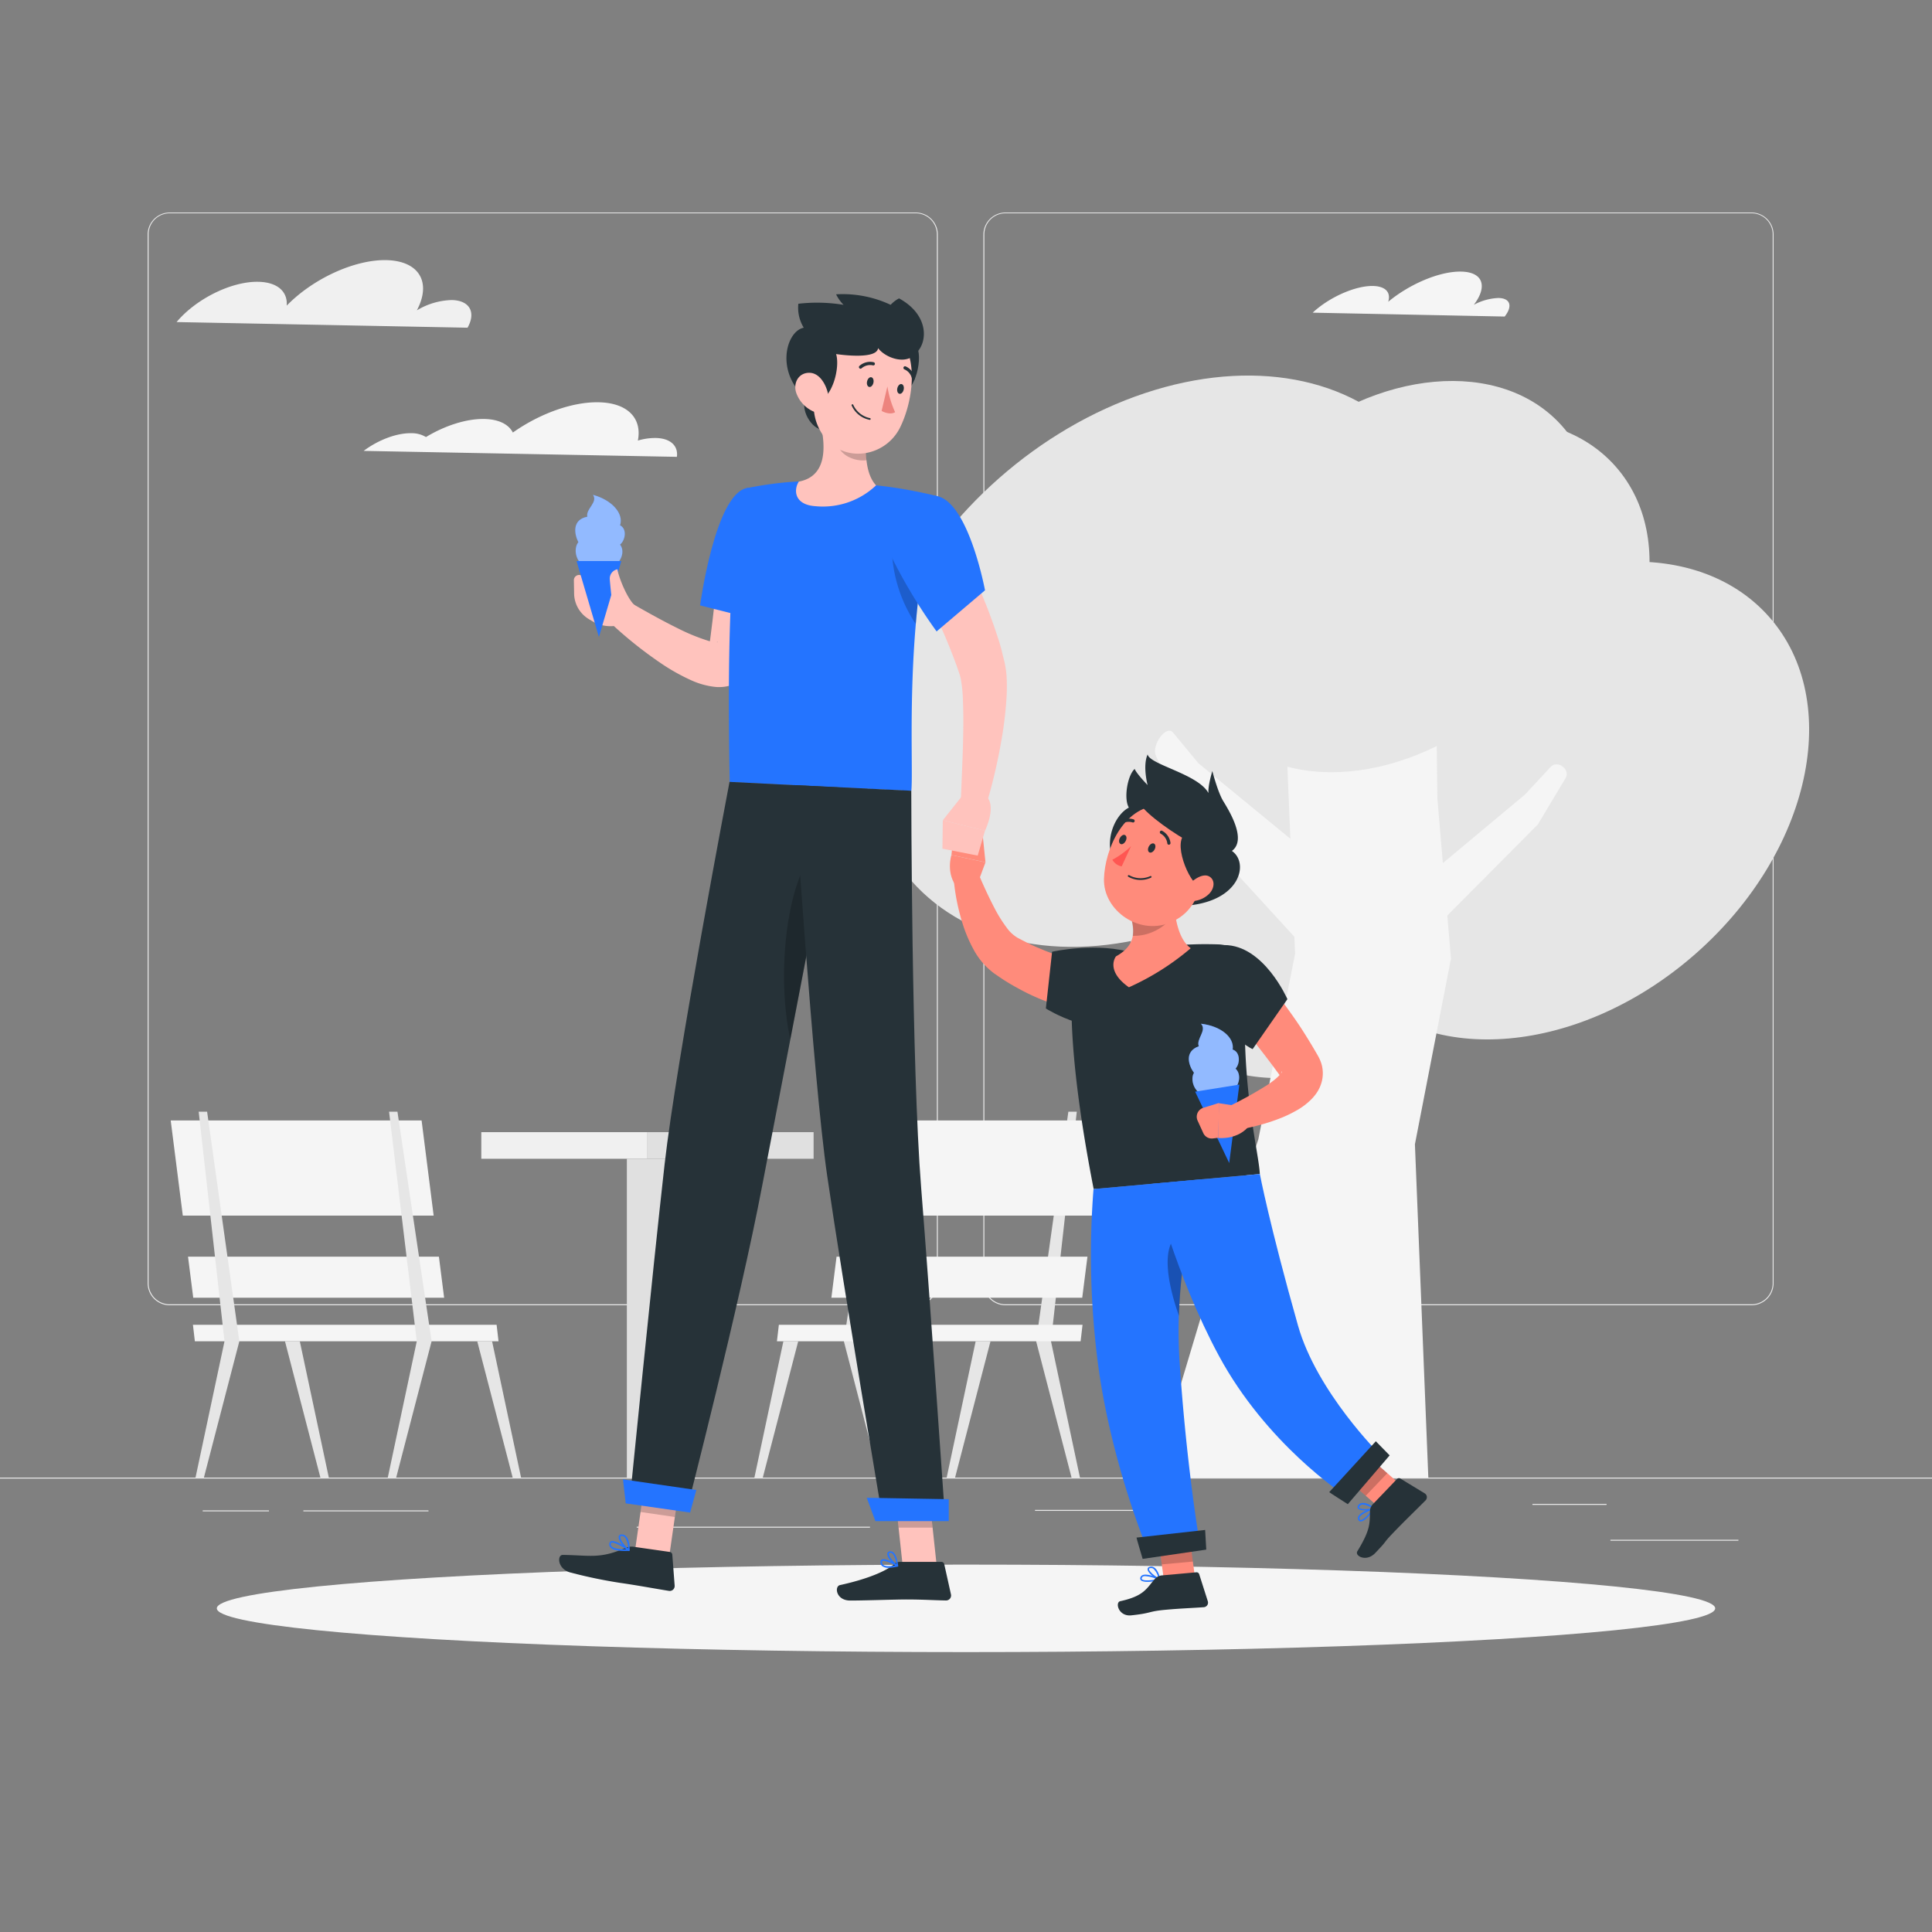 <svg xmlns="http://www.w3.org/2000/svg" viewBox="0 0 500 500"><rect x="0" y="0" width="500" height="500" fill="#808080" stroke="none"/><g id="freepik--background-complete--inject-57"><rect y="382.4" width="500" height="0.25" style="fill:#ebebeb"></rect><rect x="416.78" y="398.49" width="33.12" height="0.25" style="fill:#ebebeb"></rect><rect x="267.86" y="390.76" width="27.36" height="0.25" style="fill:#ebebeb"></rect><rect x="396.59" y="389.21" width="19.19" height="0.25" style="fill:#ebebeb"></rect><rect x="52.46" y="390.89" width="17.15" height="0.25" style="fill:#ebebeb"></rect><rect x="78.51" y="390.89" width="32.38" height="0.25" style="fill:#ebebeb"></rect><rect x="164.78" y="395.11" width="60.37" height="0.25" style="fill:#ebebeb"></rect><path d="M237,337.8H43.91a5.71,5.71,0,0,1-5.7-5.71V60.66A5.71,5.71,0,0,1,43.91,55H237a5.71,5.71,0,0,1,5.71,5.71V332.09A5.71,5.71,0,0,1,237,337.8ZM43.91,55.2a5.46,5.46,0,0,0-5.45,5.46V332.09a5.46,5.46,0,0,0,5.45,5.46H237a5.47,5.47,0,0,0,5.46-5.46V60.66A5.47,5.47,0,0,0,237,55.2Z" style="fill:#ebebeb"></path><path d="M453.31,337.8H260.21a5.72,5.72,0,0,1-5.71-5.71V60.66A5.72,5.72,0,0,1,260.21,55h193.1A5.71,5.71,0,0,1,459,60.66V332.09A5.71,5.71,0,0,1,453.31,337.8ZM260.21,55.2a5.47,5.47,0,0,0-5.46,5.46V332.09a5.47,5.47,0,0,0,5.46,5.46h193.1a5.47,5.47,0,0,0,5.46-5.46V60.66a5.47,5.47,0,0,0-5.46-5.46Z" style="fill:#ebebeb"></path><ellipse cx="300.25" cy="171.1" rx="85.88" ry="63.11" transform="translate(-38.14 241.22) rotate(-41.38)" style="fill:#e6e6e6"></ellipse><ellipse cx="347.18" cy="226.48" rx="61" ry="44.83" transform="translate(-63.03 286.07) rotate(-41.38)" style="fill:#e6e6e6"></ellipse><ellipse cx="372.36" cy="161.05" rx="61" ry="44.83" transform="translate(-13.49 286.38) rotate(-41.38)" style="fill:#e6e6e6"></ellipse><ellipse cx="403.98" cy="207.15" rx="71.83" ry="52.78" transform="translate(-36.07 318.79) rotate(-41.38)" style="fill:#e6e6e6"></ellipse><polygon points="371.75 186.34 335.92 157.43 332.89 191.46 335.17 246.83 325.65 294.88 314.18 329.57 298.36 382.4 369.65 382.4 366.18 296.14 375.51 248.09 371.99 206.59 371.75 186.34" style="fill:#f5f5f5"></polygon><ellipse cx="360.22" cy="149.21" rx="58.81" ry="43.22" transform="translate(-8.7 275.39) rotate(-41.38)" style="fill:#e6e6e6"></ellipse><polygon points="347.19 366.1 336.06 382.4 346.2 382.4 347.19 366.1" style="fill:#f5f5f5"></polygon><path d="M361.35,250.23,398,213.36l7.18-12c1.32-2.2-2.1-4.79-3.85-2.91l-6.68,7.19-34.8,29.06Z" style="fill:#f5f5f5"></path><path d="M342.13,250.25l-36.3-39.67-6.69-15c-1.22-2.75,2.71-8.1,4.43-6l6.57,7.94,35,28.74Z" style="fill:#f5f5f5"></path><path d="M116.93,77.65a18.4,18.4,0,0,0-9.05,2.67c3.82-7.18.69-12.78-7.84-13-8.37-.18-19.15,4.89-25.84,11.78.28-3.59-2.33-6.06-7.32-6.17-7-.15-16.17,4.43-21.18,10.42L121,84.81C123.23,80.86,121.59,77.75,116.93,77.65Z" style="fill:#f0f0f0"></path><path d="M387.83,77.12a14.53,14.53,0,0,0-6.41,1.77c3.63-4.76,2.41-8.47-3.22-8.6s-13.45,3.25-18.93,7.81c.73-2.38-.62-4-3.91-4.09-4.61-.1-11.4,2.94-15.64,6.91l49.69,1C391.51,79.25,390.9,77.19,387.83,77.12Z" style="fill:#f5f5f5"></path><path d="M169.72,113.35a15.59,15.59,0,0,0-4.64.67c1.12-5.7-2.56-9.75-10.11-9.91-6.93-.15-15.39,3-22.24,7.83-1.09-2.11-3.61-3.43-7.38-3.51-4.67-.09-10.25,1.74-15.11,4.68a7.14,7.14,0,0,0-3.72-1c-3.9-.08-8.68,1.78-12.41,4.58l81.07,1.54C175.55,115.42,173.58,113.43,169.72,113.35Z" style="fill:#f5f5f5"></path><polygon points="109.11 289.98 105.45 289.98 47.84 289.98 44.18 289.98 47.31 314.6 50.97 314.6 108.58 314.6 112.23 314.6 109.11 289.98" style="fill:#f5f5f5"></polygon><polygon points="113.59 325.23 109.93 325.23 52.32 325.23 48.66 325.23 50.01 335.85 53.67 335.85 111.28 335.85 114.94 335.85 113.59 325.23" style="fill:#f5f5f5"></polygon><polygon points="128.52 342.85 111.2 342.85 67.25 342.85 49.93 342.85 50.43 347.12 67.75 347.12 111.7 347.12 129.02 347.12 128.52 342.85" style="fill:#f5f5f5"></polygon><polygon points="85.1 382.4 82.92 382.4 73.75 347.12 77.59 347.12 85.1 382.4" style="fill:#e6e6e6"></polygon><polygon points="134.85 382.4 132.68 382.4 123.51 347.12 127.35 347.12 134.85 382.4" style="fill:#e6e6e6"></polygon><polygon points="102.86 287.71 100.69 287.71 107.86 347.12 100.36 382.4 102.53 382.4 111.7 347.12 102.86 287.71" style="fill:#e6e6e6"></polygon><polygon points="53.6 287.71 51.42 287.71 58.1 347.12 50.6 382.4 52.77 382.4 61.94 347.12 53.6 287.71" style="fill:#e6e6e6"></polygon><polygon points="227.23 287.71 229.41 287.71 222.23 347.12 229.73 382.4 227.56 382.4 218.39 347.12 227.23 287.71" style="fill:#e6e6e6"></polygon><polygon points="276.49 287.71 278.67 287.71 271.99 347.12 279.49 382.4 277.32 382.4 268.15 347.12 276.49 287.71" style="fill:#e6e6e6"></polygon><polygon points="220.99 289.98 224.65 289.98 282.25 289.98 285.92 289.98 282.79 314.6 279.13 314.6 221.51 314.6 217.86 314.6 220.99 289.98" style="fill:#f5f5f5"></polygon><polygon points="216.5 325.23 220.16 325.23 277.77 325.23 281.43 325.23 280.08 335.85 276.42 335.85 218.81 335.85 215.16 335.85 216.5 325.23" style="fill:#f5f5f5"></polygon><polygon points="201.57 342.85 218.89 342.85 262.84 342.85 280.16 342.85 279.66 347.12 262.34 347.12 218.39 347.12 201.07 347.12 201.57 342.85" style="fill:#f5f5f5"></polygon><polygon points="245 382.4 247.17 382.4 256.34 347.12 252.5 347.12 245 382.4" style="fill:#e6e6e6"></polygon><polygon points="195.24 382.4 197.41 382.4 206.58 347.12 202.74 347.12 195.24 382.4" style="fill:#e6e6e6"></polygon><rect x="124.56" y="293" width="43" height="6.89" style="fill:#f0f0f0"></rect><rect x="167.56" y="293" width="43" height="6.89" style="fill:#e0e0e0"></rect><rect x="162.23" y="299.89" width="10.67" height="82.76" style="fill:#e0e0e0"></rect></g><g id="freepik--Shadow--inject-57"><ellipse id="freepik--path--inject-57" cx="250" cy="416.24" rx="193.89" ry="11.32" style="fill:#f5f5f5"></ellipse></g><g id="freepik--character-2--inject-57"><path d="M288.29,223.17c-2.62-5.42.08-12.17,3.86-14.17-1.4-2.33-.33-8.42,1.51-10,.42,1.17,3.34,4.18,3.34,4.18s-1.33-4.93,0-7.93c.58,2.67,13.08,5.06,15.75,10-.17-1.95,1-5.7,1-5.7s1.4,5.42,2.81,7.75,6.25,10,2.25,12.92c4.5,3.08,2.23,13-11.61,14.14A73.39,73.39,0,0,0,288.29,223.17Z" style="fill:#263238"></path><path d="M297.67,409.35c-1,.09-2.05,0-2.42-.4a.72.72,0,0,1-.06-.83,1,1,0,0,1,.56-.5c1.31-.49,4.26.86,4.39.92a.19.19,0,0,1,.11.19.2.2,0,0,1-.14.17A14.18,14.18,0,0,1,297.67,409.35Zm-1.42-1.45a1.27,1.27,0,0,0-.36.08.53.53,0,0,0-.35.3c-.12.25-.06.36,0,.42.42.49,2.45.32,3.93,0A8.85,8.85,0,0,0,296.25,407.9Z" style="fill:#2474FF"></path><path d="M300.08,408.9a.11.11,0,0,1-.08,0c-1-.34-3.09-1.91-3-2.83,0-.22.14-.5.66-.6a1.42,1.42,0,0,1,1.09.23c1.1.75,1.51,2.9,1.53,3a.19.19,0,0,1-.07.18A.18.18,0,0,1,300.08,408.9Zm-2.26-3.08-.11,0c-.34.06-.35.2-.36.25,0,.55,1.39,1.8,2.44,2.3A4.5,4.5,0,0,0,298.5,406,1,1,0,0,0,297.82,405.82Z" style="fill:#2474FF"></path><polygon points="309.8 412.25 301.76 412.98 299.27 394.42 307.31 393.69 309.8 412.25" style="fill:#ff8b7b"></polygon><path d="M300.83,407.7l8.78-.79a.71.71,0,0,1,.74.49l2.23,7a1.18,1.18,0,0,1-1,1.54c-3.17.23-6,.31-9.94.67-4.65.42-3.42.87-8.88,1.44-3.29.34-4.23-3.35-2.85-3.66,6.32-1.38,6.81-3.37,9.07-5.88A2.84,2.84,0,0,1,300.83,407.7Z" style="fill:#263238"></path><path d="M283.26,262l-.62,0-.5-.05-.94-.1c-.61-.08-1.2-.18-1.79-.28-1.17-.21-2.32-.47-3.45-.76a53.84,53.84,0,0,1-6.57-2.19,55.92,55.92,0,0,1-6.2-3c-1-.53-2-1.13-2.95-1.72s-1.85-1.23-2.87-1.92a18.76,18.76,0,0,1-5.53-6.47,36.6,36.6,0,0,1-2.74-6.54,55.69,55.69,0,0,1-1.61-6.51,54.42,54.42,0,0,1-.79-6.59l5.94-1.2a115,115,0,0,0,4.95,10.76,35.8,35.8,0,0,0,2.9,4.59,9.33,9.33,0,0,0,2.86,2.68c.76.39,1.66.87,2.49,1.28s1.69.84,2.57,1.2,1.73.75,2.61,1.08,1.76.65,2.64,1c1.77.59,3.55,1.13,5.34,1.56.88.23,1.78.4,2.65.59l1.29.23,1.05.16Z" style="fill:#ff8b7b"></path><path d="M292.61,263.91C284,269.42,270.67,261,270.67,261l1.61-14.69s11.89-2.67,21.38.44C302.94,249.79,299.69,259.39,292.61,263.91Z" style="fill:#263238"></path><path d="M252.73,229.39l2.31-6.22-8.81-1.89s-1.62,4.95,1.7,8.63Z" style="fill:#ff8b7b"></path><polygon points="254.33 216.24 246.68 217.08 246.23 221.28 255.04 223.16 254.33 216.24" style="fill:#ff8b7b"></polygon><path d="M277.43,255.6c-.44,7.63,0,23.32,5.61,52.13l43-3.89c-.27-6.09-5.4-24-3.47-51.43a7.44,7.44,0,0,0-7.12-8c-2.12-.07-4.47-.09-6.76,0a159.71,159.71,0,0,0-18.29,1.65c-2.33.43-4.59,1-6.53,1.54A8.86,8.86,0,0,0,277.43,255.6Z" style="fill:#263238"></path><path d="M303.75,230.71c0,5.66.91,12.16,4.41,14.69a66.6,66.6,0,0,1-16,10.11c-6.22-4.39-3.35-8-3.35-8,5.43-3,5.05-7.11,3.35-11.54l8.09-7.12C301.58,227.49,303.74,228.63,303.75,230.71Z" style="fill:#ff8b7b"></path><path d="M303.75,230.71c0-2.08-2.16-3.22-3.51-1.87L292.15,236a12.11,12.11,0,0,1,1,6.18,11.93,11.93,0,0,0,5.52-1.15,12.23,12.23,0,0,0,5.39-4.76A42.44,42.44,0,0,1,303.75,230.71Z" style="opacity:0.2"></path><path d="M313.11,223.79c-2.87,7.53-4.11,12.09-9.68,14.72-8.37,3.94-18-2.82-17.72-11.12.24-7.48,4.88-18.54,14.28-19S316,216.26,313.11,223.79Z" style="fill:#ff8b7b"></path><path d="M308.16,215.22c-5.51.58-1,12.06,1.66,13.78s7.58-2.5,8-5S310.81,214.94,308.16,215.22Z" style="fill:#263238"></path><path d="M292,226.9h0a6.42,6.42,0,0,0,5.9.23.22.22,0,0,0-.21-.39,6.07,6.07,0,0,1-5.47-.24.24.24,0,0,0-.31.09A.23.23,0,0,0,292,226.9Z" style="fill:#263238"></path><path d="M298.8,219.86c-.34.63-.94.95-1.35.73s-.47-.9-.13-1.53.95-.95,1.35-.73S299.14,219.24,298.8,219.86Z" style="fill:#263238"></path><path d="M291.31,217.67c-.34.63-.94,1-1.35.73s-.47-.9-.13-1.53.95-1,1.36-.73S291.65,217.05,291.31,217.67Z" style="fill:#263238"></path><path d="M302.38,218.6a.41.41,0,0,1-.28-.34,3.29,3.29,0,0,0-1.69-2.49.43.43,0,0,1-.21-.56.41.41,0,0,1,.56-.2,4.14,4.14,0,0,1,2.16,3.13.43.43,0,0,1-.54.46Z" style="fill:#263238"></path><path d="M289.75,213.43a.37.37,0,0,1-.2-.15.41.41,0,0,1,.09-.58,4.14,4.14,0,0,1,3.76-.64.42.42,0,0,1-.31.78h0a3.28,3.28,0,0,0-3,.54A.43.43,0,0,1,289.75,213.43Z" style="fill:#263238"></path><path d="M292.71,219a21.82,21.82,0,0,1-4.83,3.5,3.51,3.51,0,0,0,2.41,1.72Z" style="fill:#ff5652"></path><path d="M312.63,231.59a6.51,6.51,0,0,1-4.53,1.61c-2.05-.15-2.06-2.32-.64-4,1.27-1.55,3.88-3.34,5.53-2.35S314.27,230.2,312.63,231.59Z" style="fill:#ff8b7b"></path><polygon points="299.27 394.43 300.67 404.86 308.72 404.13 307.32 393.7 299.27 394.43" style="opacity:0.2"></polygon><path d="M283,307.73a219,219,0,0,0,1.06,44.48c3.22,25.43,12.62,48.13,12.62,48.13l13.4-3.5s-3.13-19.09-4.79-44.2c-1.81-27.38,6-47.47,6-47.47Z" style="fill:#2474FF"></path><path d="M306.64,318.57c-7,2.2-4.34,14.06-1.51,22a128.92,128.92,0,0,1,2.53-22Z" style="opacity:0.3"></path><path d="M354.13,392.45c-.72.75-1.51,1.38-2.08,1.3a.74.74,0,0,1-.59-.59,1,1,0,0,1,.09-.75c.67-1.22,3.78-2.15,3.92-2.19a.19.19,0,0,1,.21.29A13.61,13.61,0,0,1,354.13,392.45Zm-2-.15a1.17,1.17,0,0,0-.22.29.59.59,0,0,0-.07.46c.08.26.2.31.28.32.64.09,2.06-1.38,2.95-2.61A8.48,8.48,0,0,0,352.11,392.3Z" style="fill:#2474FF"></path><path d="M355.66,390.54l-.07,0c-1,.4-3.59.59-4.14-.15-.13-.17-.22-.47.1-.88a1.4,1.4,0,0,1,1-.54c1.32-.16,3.05,1.19,3.12,1.24a.21.21,0,0,1,.07.18A.37.37,0,0,1,355.66,390.54Zm-3.73-.84-.08.08c-.21.28-.12.39-.1.42.34.44,2.24.45,3.36.14a4.54,4.54,0,0,0-2.54-.95A1,1,0,0,0,351.93,389.7Z" style="fill:#2474FF"></path><polygon points="365.19 386.67 359.6 392.5 345.54 380.15 351.12 374.31 365.19 386.67" style="fill:#ff8b7b"></polygon><path d="M355.44,389.14l6.1-6.37a.7.7,0,0,1,.87-.12l6.29,3.82a1.17,1.17,0,0,1,.23,1.83c-2.24,2.26-5.55,5.45-8.32,8.34-3.23,3.38-.93,1.34-4.72,5.3-2.3,2.4-5.35.74-4.61-.47,3.37-5.52,3.22-7.12,3.27-10.49A2.78,2.78,0,0,1,355.44,389.14Z" style="fill:#263238"></path><polygon points="345.54 380.15 353.45 387.1 359.03 381.26 351.13 374.31 345.54 380.15" style="opacity:0.2"></polygon><path d="M298.3,306.35s5.91,23.71,17.15,44.53c12.31,22.81,32.16,35.81,32.16,35.81l9.52-10.27s-16.34-16.15-21.21-33.37c-7.43-26.28-9.87-39.21-9.87-39.21Z" style="fill:#2474FF"></path><path d="M344,386.17c0,.05,4.81,3.11,4.81,3.11l10.83-12.63L356.06,373Z" style="fill:#263238"></path><path d="M294.13,397.93c-.06,0,1.59,5.51,1.59,5.51l16.46-2.4-.29-5.09Z" style="fill:#263238"></path><path d="M311.13,283.36c-2.51-1.31-3-4.35-2.13-5.71-1.39-1.9-2.59-5.5,1.25-6.88-.76-1.87,2.19-4.1.56-5.83,5.2.58,8.7,3.58,8.2,6.69,1.9.56,2.05,3.47.75,4.94,1.42,1.26,1.16,3.92-.44,5.49C316.56,282.59,311.13,283.36,311.13,283.36Z" style="fill:#2474FF"></path><path d="M311.13,283.36c-2.51-1.31-3-4.35-2.13-5.71-1.39-1.9-2.59-5.5,1.25-6.88-.76-1.87,2.19-4.1.56-5.83,5.2.58,8.7,3.58,8.2,6.69,1.9.56,2.05,3.47.75,4.94,1.42,1.26,1.16,3.92-.44,5.49C316.56,282.59,311.13,283.36,311.13,283.36Z" style="fill:#fff;opacity:0.5"></path><polygon points="320.74 280.69 318.12 300.99 309.3 282.52 320.74 280.69" style="fill:#2474FF"></polygon><path d="M324.74,250.85c.9.92,1.62,1.7,2.39,2.57s1.48,1.71,2.19,2.58c1.43,1.74,2.81,3.51,4.12,5.33s2.6,3.66,3.8,5.55,2.38,3.81,3.5,5.76l.21.36.38.69a10.52,10.52,0,0,1,.72,1.84,8.7,8.7,0,0,1,.06,4.24,9.38,9.38,0,0,1-1.46,3.21,12.17,12.17,0,0,1-1.78,2,17.26,17.26,0,0,1-3.49,2.5,32.63,32.63,0,0,1-3.37,1.65,49.67,49.67,0,0,1-6.65,2.19,53,53,0,0,1-6.73,1.31L317,286.82a104.33,104.33,0,0,0,10.75-5.88,23.73,23.73,0,0,0,2.23-1.61,11.39,11.39,0,0,0,1.56-1.54c.35-.43.3-.78.07-.24a2,2,0,0,0-.05,1,2.45,2.45,0,0,0,.09.35.08.08,0,0,0,0,0v0l-.06-.08-.23-.31q-3.66-5.06-7.58-9.92c-1.31-1.61-2.63-3.22-4-4.8l-2-2.36-1.95-2.24Z" style="fill:#ff8b7b"></path><path d="M322,286.51l-6.56-1-.11,9s5.17.61,8.13-3.37Z" style="fill:#ff8b7b"></path><path d="M309.93,290l1.47,3.22a2.41,2.41,0,0,0,2.49,1.41l1.45-.18.11-9-4,1.24A2.42,2.42,0,0,0,309.93,290Z" style="fill:#ff8b7b"></path><path d="M316.86,244.58c10.23,0,16.32,14,16.32,14l-9,12.93s-4-1.59-10.32-9.32C307.72,254.68,308.46,244.58,316.86,244.58Z" style="fill:#263238"></path><path d="M315.89,219.8c.74,4.9-22.9-10.1-21.28-13.33C310.1,204.24,314.94,213.52,315.89,219.8Z" style="fill:#263238"></path></g><g id="freepik--character-1--inject-57"><polygon points="173.28 402.19 164.4 400.9 167.24 381.09 176.12 382.39 173.28 402.19" style="fill:#ffc3bd"></polygon><polygon points="242.42 405.23 233.61 405.23 231.42 384.84 240.22 384.84 242.42 405.23" style="fill:#ffc3bd"></polygon><path d="M232.89,404.21h10.73a.77.77,0,0,1,.75.6l1.74,7.83a1.29,1.29,0,0,1-1.29,1.56c-3.45-.06-6-.26-10.32-.26-2.68,0-10.75.28-14.45.28s-4.17-3.66-2.66-4c6.78-1.48,11.9-3.53,14.07-5.48A2.14,2.14,0,0,1,232.89,404.21Z" style="fill:#263238"></path><path d="M163.81,400.28l9.52,1.36a.77.77,0,0,1,.66.7l.61,8a1.28,1.28,0,0,1-1.47,1.38c-3.43-.55-8.36-1.47-12.68-2.08A125.25,125.25,0,0,1,147.77,407c-3.52-.82-3.67-4.61-2.12-4.59,7,.09,9.56,1.07,16-1.72A4,4,0,0,1,163.81,400.28Z" style="fill:#263238"></path><path d="M200.54,135.35c-.46,6.09-1.15,12-2.06,18-.44,3-1,6-1.53,9-.28,1.49-.57,3-.9,4.48l-.5,2.25-.25,1.12-.09.37-.16.62a11.71,11.71,0,0,1-.47,1.32,9.26,9.26,0,0,1-1.9,2.75,8.82,8.82,0,0,1-2.86,1.87,10.34,10.34,0,0,1-4.82.63,20.14,20.14,0,0,1-5.92-1.62,52.24,52.24,0,0,1-8.57-4.86,106,106,0,0,1-14.27-11.76l4.08-5.21c5,2.91,10.16,5.87,15.22,8.36a51.24,51.24,0,0,0,7.42,3.06,8.52,8.52,0,0,0,2.72.48c.2,0,.18-.15-.43.05a3.08,3.08,0,0,0-1.68,1.54,1.14,1.14,0,0,0-.12.26.11.11,0,0,0,0,.08v0l0-.14.15-1.07.28-2.16.54-4.33,1-8.71,1.85-17.48Z" style="fill:#ffc3bd"></path><path d="M193.42,126.28c-8.32,1.28-12.24,30.4-12.24,30.4L198.31,161s2.68-7.57,6.8-17.88C207.69,136.61,203.79,124.69,193.42,126.28Z" style="fill:#2474FF"></path><path d="M165.05,157.25,155,150.91l-1.24,10.14a9.44,9.44,0,0,0,7.71.35Z" style="fill:#ffc3bd"></path><path d="M148.52,150.23l.06,3.41a7.86,7.86,0,0,0,3.8,6.58l1.38.83L155,150.91l-4.58-2A1.36,1.36,0,0,0,148.52,150.23Z" style="fill:#ffc3bd"></path><path d="M150.88,146.32c-2.27-1.69-2.27-4.77-1.2-6-1.07-2.1-1.7-5.84,2.32-6.6-.47-2,2.8-3.7,1.47-5.66,5,1.38,8,4.9,7,7.89,1.79.85,1.47,3.74,0,5,1.2,1.47.53,4.06-1.3,5.35C156.36,146.41,150.88,146.32,150.88,146.32Z" style="fill:#2474FF"></path><path d="M150.88,146.32c-2.27-1.69-2.27-4.77-1.2-6-1.07-2.1-1.7-5.84,2.32-6.6-.47-2,2.8-3.7,1.47-5.66,5,1.38,8,4.9,7,7.89,1.79.85,1.47,3.74,0,5,1.2,1.47.53,4.06-1.3,5.35C156.36,146.41,150.88,146.32,150.88,146.32Z" style="fill:#fff;opacity:0.5"></path><polygon points="160.79 145.2 155 164.84 149.21 145.2 160.79 145.2" style="fill:#2474FF"></polygon><path d="M165.05,157.25c-2.55-1.29-5.2-8.66-5.24-9.93a2.46,2.46,0,0,0-2,2.57c.08,1.25.45,4.62.45,4.62s-1.39,3.53-.52,6.32S165.05,157.25,165.05,157.25Z" style="fill:#ffc3bd"></path><polygon points="167.24 381.09 165.78 391.3 174.66 392.6 176.12 382.39 167.24 381.09" style="opacity:0.2"></polygon><polygon points="240.23 384.84 231.42 384.84 232.55 395.35 241.36 395.35 240.23 384.84" style="opacity:0.2"></polygon><path d="M242.39,128.36a197,197,0,0,0-5,29.07c-.7,6.84-1.07,13.36-1.26,19.27-.45,13.85.06,24.4-.28,28l-47-2.33c-1.4-69.2,4.29-76,4.29-76a90.55,90.55,0,0,1,11.21-1.62c.8-.07,1.61-.11,2.43-.14a174.55,174.55,0,0,1,20,1c1.26.13,2.53.29,3.77.46C236.82,126.94,242.39,128.36,242.39,128.36Z" style="fill:#2474FF"></path><path d="M230.78,141.27A37,37,0,0,0,237,161.5c.1-1.34.23-2.7.37-4.07.52-5.13,1.22-10.46,2.18-15.84Z" style="opacity:0.2"></path><path d="M225.87,103c-1.58,6.37-3.43,18.1.86,22.61A20,20,0,0,1,211,131c-5.53-.39-5.61-4.28-4.27-6.36,7.26-1.36,6.85-8.9,5.84-14Z" style="fill:#ffc3bd"></path><path d="M224.55,109.8l-7.75,5c.52,3.16,4.76,4.74,7.46,4.29A38.26,38.26,0,0,1,224.55,109.8Z" style="opacity:0.2"></path><path d="M237.06,89.33c2,2.77-.07,12.17-4,12.57S234.61,85.89,237.06,89.33Z" style="fill:#263238"></path><path d="M213,111.14c-2.74.28-6.46-5.48-4.15-8.67S216.44,110.8,213,111.14Z" style="fill:#263238"></path><path d="M212,93.17c-1.4,8.63-2.66,13.6.65,18.94,5,8,16.36,6.51,20.31-1.52,3.56-7.23,5.26-20.12-2.3-25.39A11.93,11.93,0,0,0,212,93.17Z" style="fill:#ffc3bd"></path><path d="M232.67,77.22a7.88,7.88,0,0,0-2.17,1.67,29.17,29.17,0,0,0-14.12-2.72,10.38,10.38,0,0,0,1.93,2.72,42.41,42.41,0,0,0-11.7-.28,9.91,9.91,0,0,0,1.4,6.2c-4.87.94-7.93,13,2.58,19.82,5.08-1.2,6.83-9.78,5.79-13,1.7.25,10.54,1.38,10.87-1.54,1.83,2.5,7.43,4.65,10,1.13C240.22,88.22,240.22,81.33,232.67,77.22Z" style="fill:#263238"></path><path d="M225,108.64h0a6.44,6.44,0,0,1-4.6-3.71.23.23,0,0,1,.14-.29.22.22,0,0,1,.28.13,6.09,6.09,0,0,0,4.28,3.43.23.23,0,1,1-.1.44Z" style="fill:#263238"></path><path d="M206.07,101.68a8.29,8.29,0,0,0,4.24,4.72c2.64,1.24,4.44-1,4.11-3.74-.3-2.47-2-6.09-4.87-6.18S205.2,99.13,206.07,101.68Z" style="fill:#ffc3bd"></path><path d="M188.8,202.35S175,274.59,172,301.3c-3.13,27.77-9.07,87.56-9.07,87.56L177.67,391s13.76-53.4,19.62-84.33l19.79-102.89Z" style="fill:#263238"></path><path d="M210.21,221c-6.54,8.09-9.34,31.1-5.68,48.06l8.24-42.82Z" style="opacity:0.2"></path><path d="M205.49,203.18s4.87,75.54,8.58,101.07c4.07,28,14.41,89.07,14.41,89.07h16.13s-4-58.33-6.22-86c-2.5-31.28-2.55-102.68-2.55-102.68Z" style="fill:#263238"></path><polygon points="226.55 393.67 245.54 393.67 245.54 387.99 224.31 387.62 226.55 393.67" style="fill:#2474FF"></polygon><polygon points="161.94 389.07 178.6 391.45 180.21 385.61 161.22 382.86 161.94 389.07" style="fill:#2474FF"></polygon><path d="M224.4,98.7c-.16.69.08,1.33.54,1.44s.94-.38,1.1-1.07-.08-1.34-.54-1.44S224.56,98,224.4,98.7Z" style="fill:#263238"></path><path d="M232.23,100.47c-.16.69.08,1.34.54,1.44s.94-.38,1.1-1.07-.08-1.34-.54-1.44S232.39,99.78,232.23,100.47Z" style="fill:#263238"></path><path d="M229.66,100a25.37,25.37,0,0,0,2,6.68c-1.48.86-3.5-.33-3.5-.33Z" style="fill:#ed847e"></path><path d="M222.54,95.39a.4.4,0,0,0,.43-.07,3.35,3.35,0,0,1,2.92-.77.41.41,0,0,0,.52-.28.42.42,0,0,0-.28-.52,4.17,4.17,0,0,0-3.69.93.42.42,0,0,0-.05.59A.44.44,0,0,0,222.54,95.39Z" style="fill:#263238"></path><path d="M236.2,98.31a.43.43,0,0,0,.25,0,.42.42,0,0,0,.32-.5,4.16,4.16,0,0,0-2.41-3,.42.42,0,0,0-.53.25.43.43,0,0,0,.24.54h0A3.29,3.29,0,0,1,236,98,.45.45,0,0,0,236.2,98.31Z" style="fill:#263238"></path><path d="M230,405.75a2.71,2.71,0,0,1-1.7-.45,1.25,1.25,0,0,1-.43-1.1.63.63,0,0,1,.36-.59c1-.51,3.81,1.24,4.13,1.44a.23.23,0,0,1,.1.21.23.23,0,0,1-.16.17A10.21,10.21,0,0,1,230,405.75Zm-1.31-1.83a.54.54,0,0,0-.27.06.25.25,0,0,0-.14.24.87.87,0,0,0,.29.76c.48.4,1.63.46,3.12.16A8.35,8.35,0,0,0,228.67,403.92Z" style="fill:#2474FF"></path><path d="M232.23,405.44a.19.19,0,0,1-.1,0c-.91-.49-2.67-2.42-2.49-3.4a.69.69,0,0,1,.67-.55,1.14,1.14,0,0,1,.89.27c1,.83,1.23,3.37,1.24,3.48a.21.21,0,0,1-.1.19A.15.15,0,0,1,232.23,405.44Zm-1.78-3.57h-.09c-.27,0-.3.16-.31.21-.11.58,1,2,1.92,2.73a5,5,0,0,0-1-2.76A.76.76,0,0,0,230.45,401.87Z" style="fill:#2474FF"></path><path d="M162.79,401.36h0c-1.45.08-4,.06-4.83-.92a1.17,1.17,0,0,1-.24-1.06.67.67,0,0,1,.42-.5c1.13-.42,4.39,1.84,4.76,2.1a.2.2,0,0,1,.07.23A.23.23,0,0,1,162.79,401.36Zm-4.48-2.11-.05,0a.29.29,0,0,0-.17.2.75.75,0,0,0,.16.7c.47.55,1.89.84,3.86.8C160.81,400.1,159,399.09,158.31,399.25Z" style="fill:#2474FF"></path><path d="M162.79,401.36a.23.23,0,0,1-.16,0c-1-.62-2.8-2.81-2.49-3.77.07-.23.27-.49.85-.47a1.53,1.53,0,0,1,1.09.52c1,1.07.88,3.45.87,3.55a.2.2,0,0,1-.11.18Zm-2.06-3.83c-.16,0-.19.12-.2.15-.18.58,1,2.27,2,3.07a4.89,4.89,0,0,0-.77-2.86,1.09,1.09,0,0,0-.8-.38A.82.82,0,0,0,160.73,397.53Z" style="fill:#2474FF"></path><path d="M244.16,134c1.71,2.84,3.14,5.6,4.62,8.44s2.83,5.7,4.12,8.63,2.53,5.89,3.62,8.95c.57,1.5,1.08,3.07,1.6,4.61s1,3.14,1.36,4.78l.31,1.22.15.61.17.8a25.24,25.24,0,0,1,.39,3,46.12,46.12,0,0,1,0,5.26,93.81,93.81,0,0,1-1.07,9.72,143.84,143.84,0,0,1-4.26,18.53l-6.51-1.16c.22-6.1.55-12.26.63-18.27.06-3,0-6-.12-8.82a36.08,36.08,0,0,0-.42-4,12.89,12.89,0,0,0-.34-1.58l-.11-.33-.17-.51-.34-1a149.52,149.52,0,0,0-6.92-16.22c-1.3-2.69-2.67-5.37-4.05-8s-2.84-5.37-4.21-7.9Z" style="fill:#ffc3bd"></path><path d="M242.39,128.36c8.28,1.5,12.53,24.41,12.53,24.41l-12.53,10.64a137.08,137.08,0,0,1-11.57-19.1C225.68,133.63,232.35,126.54,242.39,128.36Z" style="fill:#2474FF"></path><path d="M249.56,205.28l-5.56,7L254.92,215s3.41-7-.1-9.24Z" style="fill:#ffc3bd"></path><polygon points="243.9 219.64 253.03 221.43 254.92 214.97 244 212.28 243.9 219.64" style="fill:#ffc3bd"></polygon></g></svg>